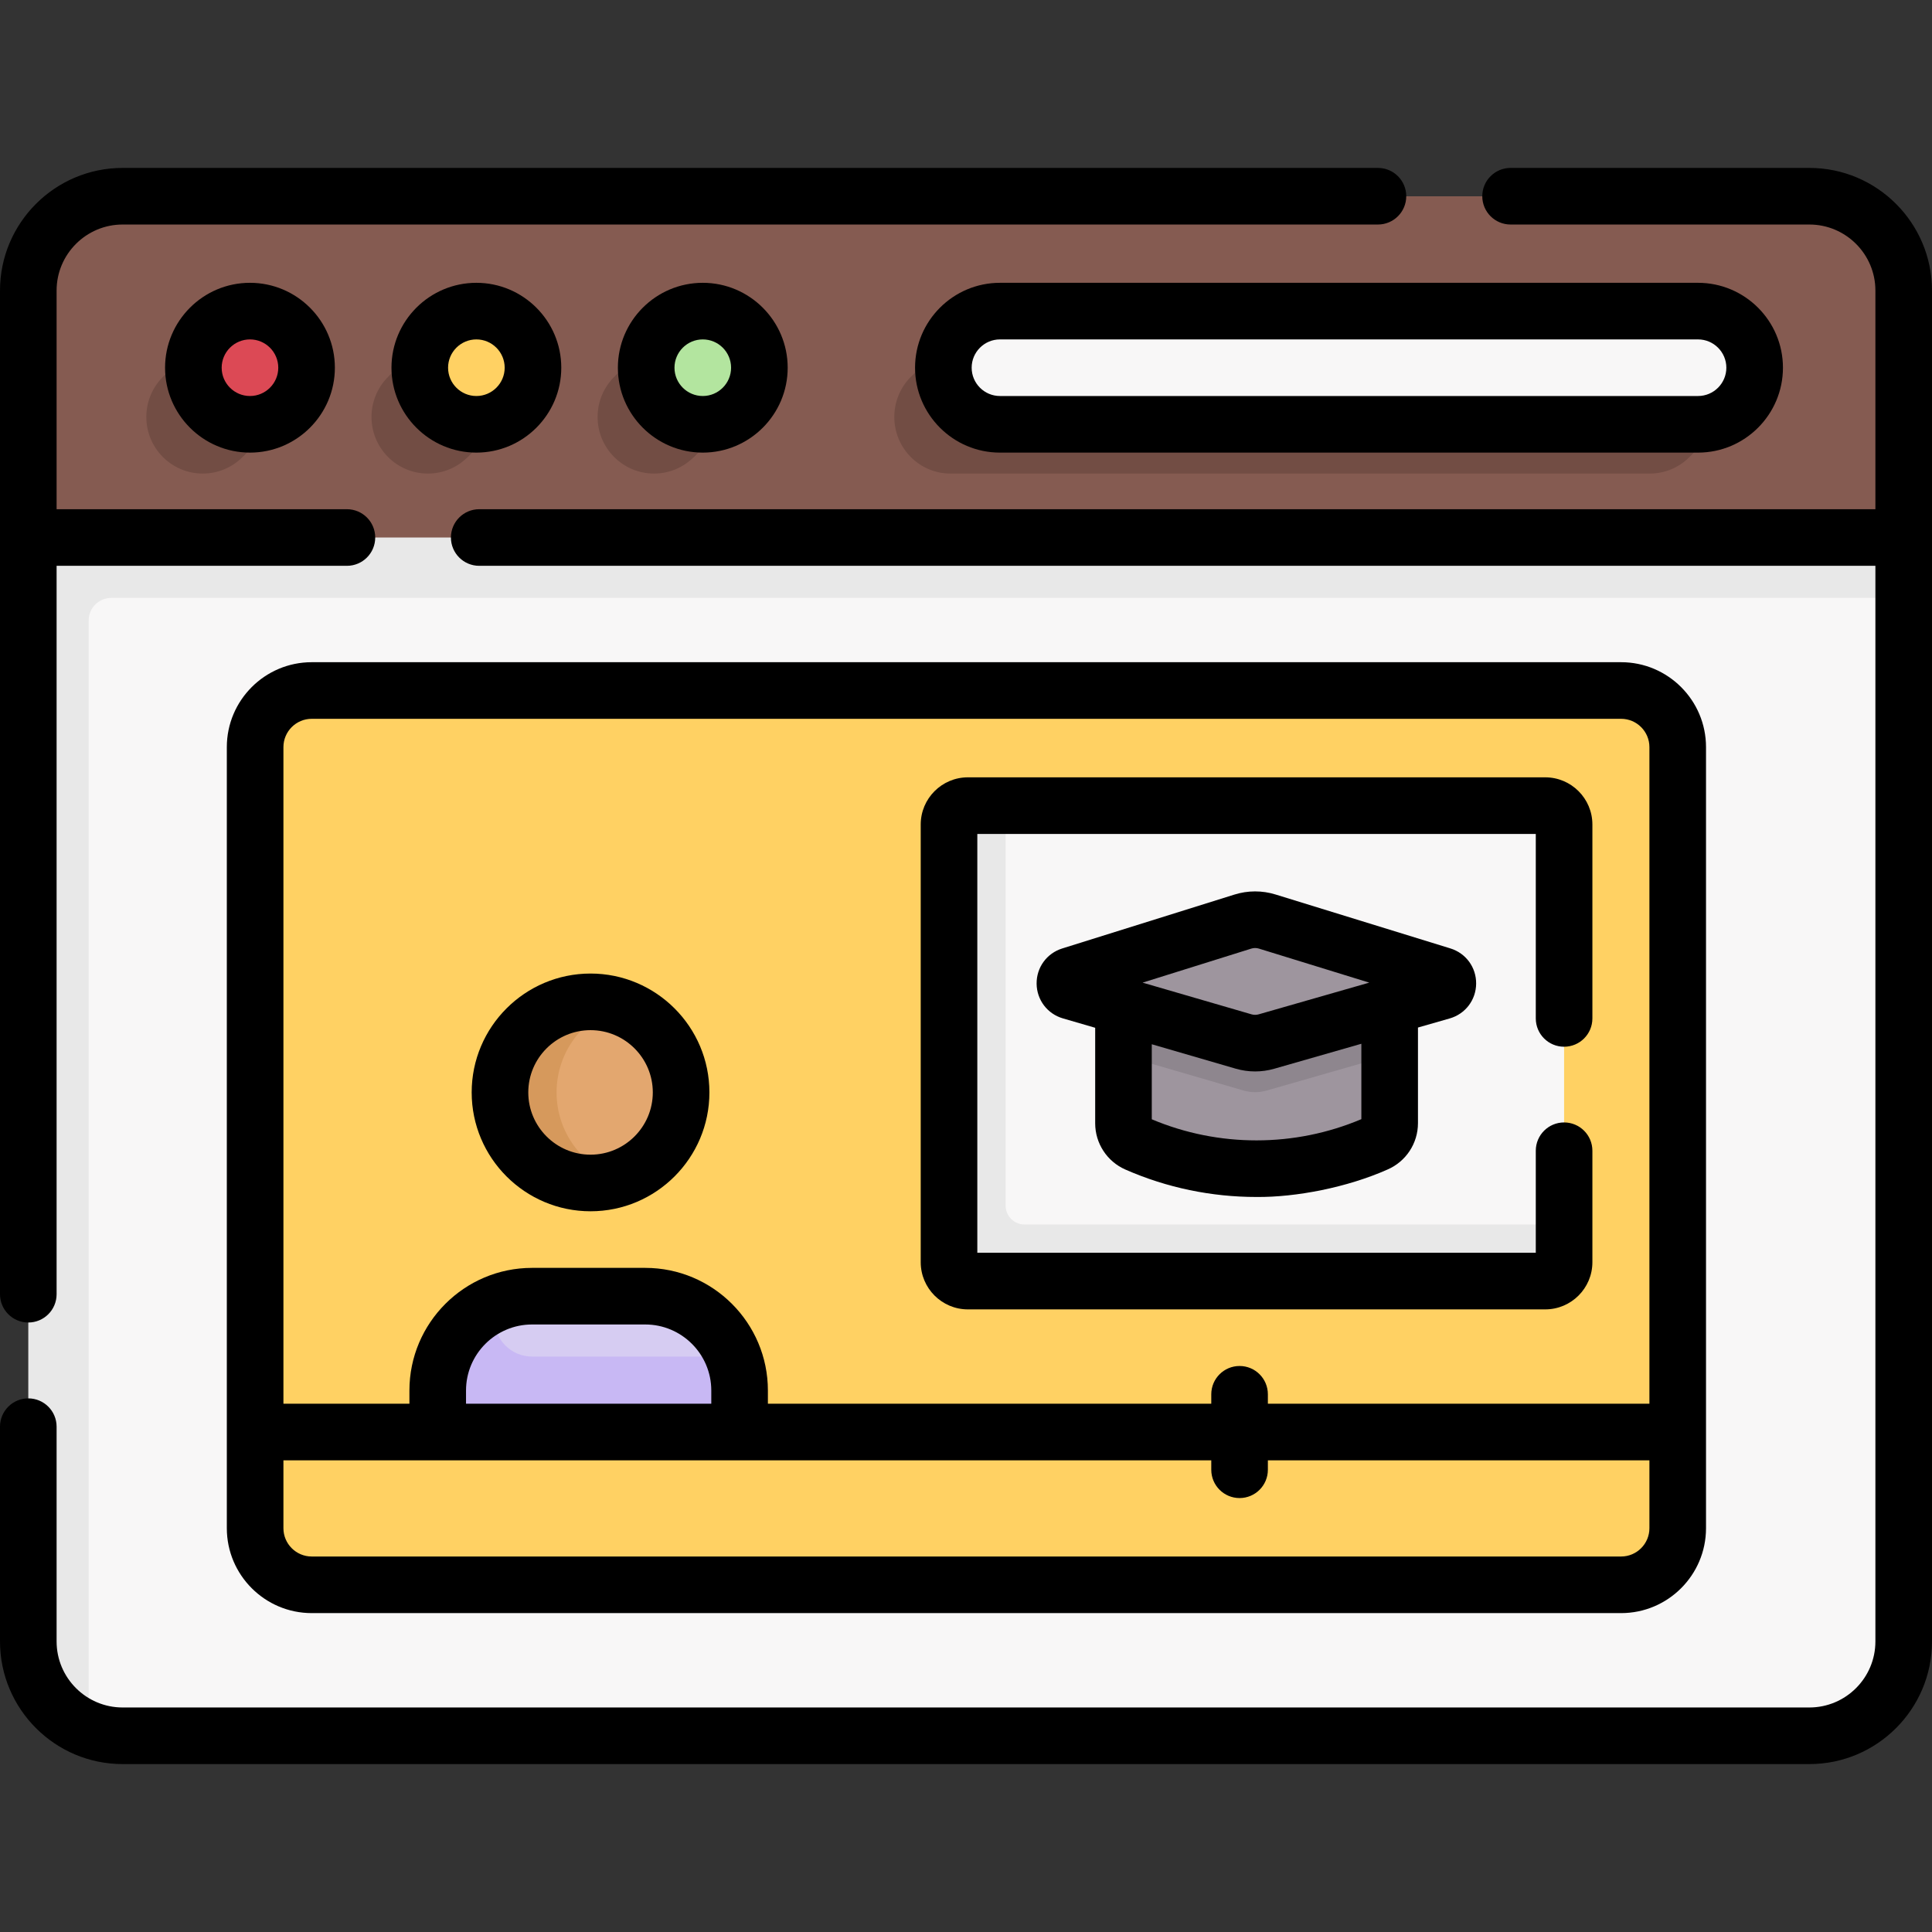 <svg id="Capa_1" enable-background="new 0 0 512 512" height="512" viewBox="0 0 512 512" width="512" xmlns="http://www.w3.org/2000/svg"><rect x="0" y="0" width="512" height="512" fill="#333333" stroke="none"/><g><g><g><path d="m8.5 143.447h495l1 15v276.553c0 13.807-11.193 25-25 25h-447c-3.174 0-6.209-.591-9.002-1.67-9.359-3.614-14.998-13.697-14.998-24.33z" fill="#f8f7f7"/></g><path d="m29.5 158.447h475v-16l-262.422-5.83-234.578 5.83v292.553c0 10.633 6.641 19.71 16 23.324v-293.877c0-3.314 2.686-6 6-6z" fill="#e8e8e8"/><path d="m67.5 404.99v-17.99l1-7.5-1-7.5v-174.01c0-8.284 6.716-15 15-15h347c8.284 0 15 6.716 15 15v174.01 7.5 7.5 17.99c0 8.284-6.716 15-15 15h-347c-8.284 0-15-6.716-15-15z" fill="#ffd163"/><path d="m180.5 289.5c0-10.635-6.917-19.654-16.498-22.804-2.36-.776-4.882-.196-7.502-.196-13.255 0-23 9.745-23 23s9.745 23 23 23c2.62 0 5.142.58 7.502-.196 9.581-3.15 16.498-12.169 16.498-22.804z" fill="#e3a76f"/><path d="m147.5 289.5c0-10.635 6.92-19.648 16.5-22.798-2.36-.776-4.88-1.202-7.5-1.202-13.255 0-24 10.745-24 24s10.745 24 24 24c2.62 0 5.14-.426 7.5-1.202-9.58-3.15-16.5-12.163-16.5-22.798z" fill="#d6995c"/><path d="m171 343.5h-30c-3.556 0-6.939.743-10.002 2.081-8.829 3.858-13.998 13.668-13.998 23.919l-1 10h80l-1-10c0-3.174.409-7.209-.67-10.002-3.614-9.359-12.697-15.998-23.33-15.998z" fill="#d6ccf2"/><path d="m131 349.5v-3.914c-8.828 3.858-15 12.663-15 22.914v11h80v-11c0-3.174-.598-6.207-1.676-9h-53.324c-5.523 0-10-4.477-10-10z" fill="#c8b8f4"/><path d="m408.5 338.5h-151c-2.761 0-5-2.239-5-5v-114c0-2.761 2.239-5 5-5l9-1h143c2.761 0 5 2.239 5 5v106l-1 9c0 2.761-2.239 5-5 5z" fill="#f8f7f7"/><path d="m271.5 324.5c-2.761 0-5-2.239-5-5v-106h-10c-2.761 0-5 2.239-5 5v116c0 2.761 2.239 5 5 5h153c2.761 0 5-2.239 5-5v-10z" fill="#e8e8e8"/><path d="m364.712 303.059-.615.265c-20.076 8.635-42.837 8.544-62.844-.25-2.139-.94-3.52-3.056-3.52-5.392v-17.938l1-13.533 33.887 9.885 34.654-9.885 1 13.445v17.992c.001 2.354-1.4 4.482-3.562 5.411z" fill="#9e959e"/><path d="m368.275 279.656v-13.43l-.026-.008-35.628 9.878-34.887-9.885v13.533l31.838 9.263c1.976.575 4.074.579 6.052.012z" fill="#8e868e"/><g><path d="m504.5 76.87v65.576h-497v-65.576c0-13.723 11.193-24.848 25-24.848h447c13.807.001 25 11.125 25 24.848z" fill="#855b51"/><g fill="#724d44"><path d="m251.87 125.5c-8.212 0-14.87-6.716-14.87-15s6.657-15 14.87-15h185.349c8.212 0 14.87 6.716 14.87 15s-6.657 15-14.87 15z"/><ellipse cx="173.318" cy="110.5" rx="14.947" ry="15"/><path d="m183.81 121.184 12.874-12.869-13.139 1.179z"/><path d="m163.041 99.608 12.562-12.516-2.693 10.408z"/><ellipse cx="113.399" cy="110.5" rx="14.947" ry="15"/><path d="m123.917 121.157 12.382-12.499-12.673.836z"/><path d="m103.122 99.608 12.371-12.459-2.502 10.351z"/><ellipse cx="53.726" cy="110.5" rx="14.947" ry="15"/><path d="m64.548 120.846 12.721-13.186-13.139 1.381z"/><path d="m43.449 99.608 11.622-12.038-1.753 9.93z"/></g><ellipse cx="186.297" cy="97.5" fill="#b3e59f" rx="14.947" ry="15"/><path d="m242.079 99.211 12.969-12.859-3.009 14.276z" fill="#724d44"/><path d="m447.919 120.915 13.08-13.179-10.131 3.381z" fill="#724d44"/><ellipse cx="126.31" cy="97.5" fill="#ffd163" rx="14.947" ry="15"/><ellipse cx="66.274" cy="97.5" fill="#dc4955" rx="14.947" ry="15"/><path d="m264.781 112.5c-8.212 0-14.87-6.716-14.87-15s6.657-15 14.87-15h185.349c8.212 0 14.87 6.716 14.87 15s-6.657 15-14.87 15z" fill="#f8f7f7"/></g><path d="m329.571 276.008-45.787-13.322c-2.073-.603-2.103-3.53-.042-4.175l45.62-14.277c2.106-.659 4.362-.664 6.47-.013l46.324 14.288c2.072.639 2.043 3.582-.042 4.18l-46.492 13.331c-1.977.567-4.075.563-6.051-.012z" fill="#9e959e"/></g><g><path d="m7.5 350.479c4.143 0 7.5-3.357 7.5-7.5v-193.032h76.937c4.143 0 7.5-3.357 7.5-7.5s-3.357-7.5-7.5-7.5h-76.937v-57.947c0-9.649 7.851-17.5 17.5-17.5h332.67c4.143 0 7.5-3.357 7.5-7.5s-3.357-7.5-7.5-7.5h-332.67c-17.921 0-32.5 14.579-32.5 32.5v265.979c0 4.142 3.357 7.5 7.5 7.5z"/><path d="m479.5 44.5h-79.181c-4.143 0-7.5 3.357-7.5 7.5s3.357 7.5 7.5 7.5h79.181c9.649 0 17.5 7.851 17.5 17.5v57.947h-370c-4.143 0-7.5 3.357-7.5 7.5s3.357 7.5 7.5 7.5h370v285.053c0 9.649-7.851 17.5-17.5 17.5h-447c-9.649 0-17.5-7.851-17.5-17.5v-56.915c0-4.143-3.357-7.5-7.5-7.5s-7.5 3.357-7.5 7.5v56.915c0 17.921 14.579 32.5 32.5 32.5h447c17.921 0 32.5-14.579 32.5-32.5v-358c0-17.921-14.579-32.5-32.5-32.5z"/><path d="m43.745 97.447c0 12.406 10.094 22.5 22.5 22.5s22.5-10.094 22.5-22.5-10.094-22.5-22.5-22.5-22.5 10.094-22.5 22.5zm30 0c0 4.136-3.364 7.5-7.5 7.5s-7.5-3.364-7.5-7.5 3.364-7.5 7.5-7.5 7.5 3.365 7.5 7.5z"/><path d="m148.745 97.447c0-12.406-10.094-22.5-22.5-22.5s-22.5 10.094-22.5 22.5 10.094 22.5 22.5 22.5 22.5-10.093 22.5-22.5zm-30 0c0-4.136 3.364-7.5 7.5-7.5s7.5 3.364 7.5 7.5-3.364 7.5-7.5 7.5-7.5-3.364-7.5-7.5z"/><path d="m163.745 97.447c0 12.406 10.094 22.5 22.5 22.5s22.5-10.094 22.5-22.5-10.094-22.5-22.5-22.5-22.5 10.094-22.5 22.5zm30 0c0 4.136-3.364 7.5-7.5 7.5s-7.5-3.364-7.5-7.5 3.364-7.5 7.5-7.5 7.5 3.365 7.5 7.5z"/><path d="m242.5 97.447c0 12.406 10.094 22.5 22.5 22.5h185c12.406 0 22.5-10.094 22.5-22.5s-10.094-22.5-22.5-22.5h-185c-12.406 0-22.5 10.094-22.5 22.5zm215 0c0 4.136-3.364 7.5-7.5 7.5h-185c-4.136 0-7.5-3.364-7.5-7.5s3.364-7.5 7.5-7.5h185c4.136 0 7.5 3.365 7.5 7.5z"/><path d="m60.111 197.99v207c0 12.406 10.094 22.5 22.5 22.5h347c12.406 0 22.5-10.094 22.5-22.5v-207c0-12.406-10.094-22.5-22.5-22.5h-347c-12.406 0-22.5 10.094-22.5 22.5zm369.5 214.5h-347c-4.136 0-7.5-3.364-7.5-7.5v-17.99h245.889v2.5c0 4.143 3.357 7.5 7.5 7.5s7.5-3.357 7.5-7.5v-2.5h101.111v17.99c0 4.136-3.364 7.5-7.5 7.5zm-241.111-40.49h-65v-3.5c0-9.649 7.851-17.5 17.5-17.5h30c9.649 0 17.5 7.851 17.5 17.5zm248.611-174.01v174.01h-101.111v-2.5c0-4.143-3.357-7.5-7.5-7.5s-7.5 3.357-7.5 7.5v2.5h-117.5v-3.5c0-17.921-14.579-32.5-32.5-32.5h-30c-17.921 0-32.5 14.579-32.5 32.5v3.5h-33.389v-174.01c0-4.136 3.364-7.5 7.5-7.5h347c4.136 0 7.5 3.364 7.5 7.5z"/><path d="m156.5 321c17.369 0 31.5-14.131 31.5-31.5s-14.131-31.5-31.5-31.5-31.5 14.131-31.5 31.5 14.131 31.5 31.5 31.5zm0-48c9.098 0 16.5 7.402 16.5 16.5s-7.402 16.5-16.5 16.5-16.5-7.402-16.5-16.5 7.402-16.5 16.5-16.5z"/><path d="m256.5 347h153c6.893 0 12.5-5.607 12.5-12.5v-29.543c0-4.143-3.357-7.5-7.5-7.5s-7.5 3.357-7.5 7.5v27.043h-148v-111h148v48.894c0 4.143 3.357 7.5 7.5 7.5s7.5-3.357 7.5-7.5v-51.394c0-6.893-5.607-12.5-12.5-12.5h-153c-6.893 0-12.5 5.607-12.5 12.5v116c0 6.893 5.607 12.5 12.5 12.5z"/><path d="m298.235 309.94c11.023 4.846 22.875 7.27 34.729 7.27 10.524.101 24.085-2.539 34.71-7.261 4.921-2.115 8.101-6.943 8.101-12.3v-25.341l8.405-2.41c4.151-1.19 6.97-4.891 7.013-9.208.044-4.318-2.699-8.075-6.826-9.35l-46.323-14.288c-3.574-1.103-7.352-1.096-10.922.023l-45.619 14.276c-4.104 1.284-6.833 5.037-6.789 9.338.043 4.301 2.848 7.997 6.975 9.196l8.545 2.486v25.31c-.001 5.31 3.14 10.122 8.001 12.259zm62.54-13.353c-17.693 7.496-37.853 7.499-55.542.036v-19.886l22.242 6.472c1.682.489 3.411.734 5.142.734 1.706 0 3.413-.238 5.073-.715l23.085-6.619zm-29.171-45.196c.66-.205 1.358-.208 2.019-.004l29.242 9.02-29.309 8.404c-.619.178-1.271.176-1.888-.004-.001 0-.001 0-.001 0l-28.871-8.4z"/></g></g></svg>